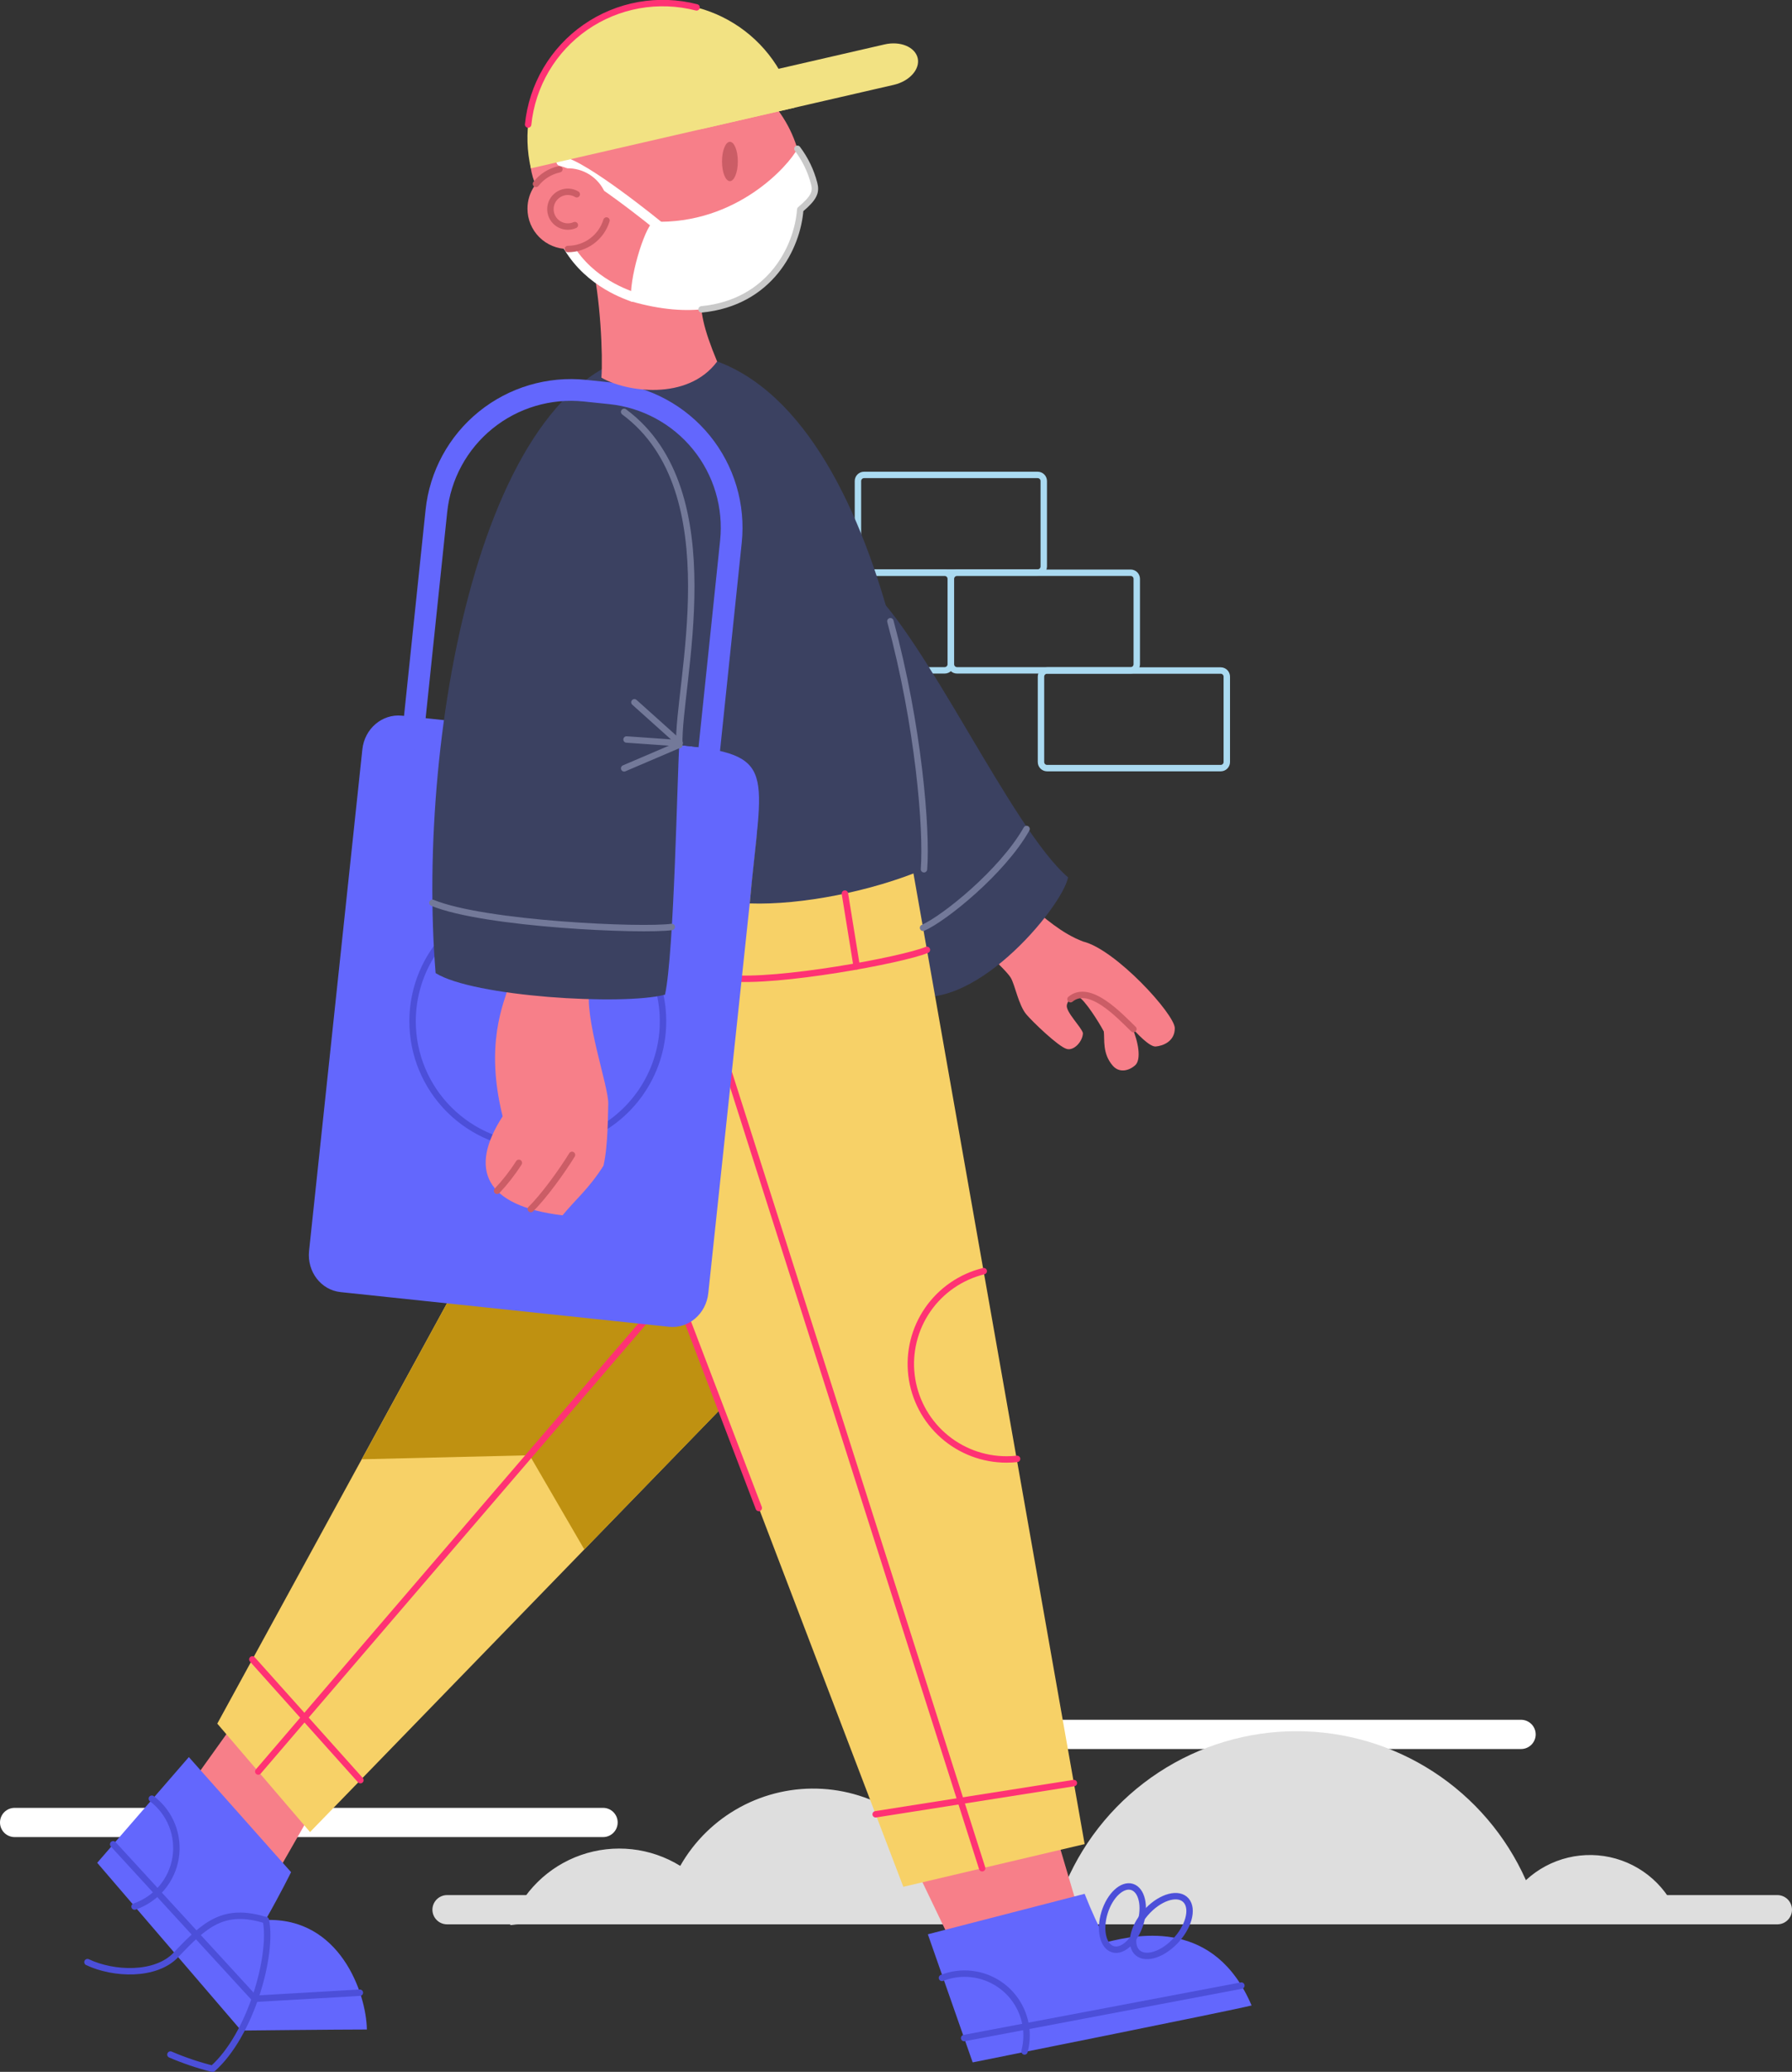 <svg width="558" height="645" viewBox="0 0 558 645" fill="none" xmlns="http://www.w3.org/2000/svg">
<rect x="0" y="0" width="558" height="645" fill="#333333" stroke="none"/>
<g clip-path="url(#clip0)">
<path d="M352.069 178.304H298.002C297.497 178.304 297.013 178.504 296.657 178.86C296.3 179.216 296.1 179.699 296.1 180.203V206.79C296.1 207.293 296.3 207.776 296.657 208.132C297.013 208.489 297.497 208.689 298.002 208.689H352.069C352.573 208.689 353.057 208.489 353.414 208.132C353.771 207.776 353.971 207.293 353.971 206.79V180.203C353.971 179.699 353.771 179.216 353.414 178.86C353.057 178.504 352.573 178.304 352.069 178.304Z" stroke="#AADAF1" stroke-width="2" stroke-linecap="round" stroke-linejoin="round"/>
<path d="M323.11 147.852H269.052C268.548 147.852 268.064 148.052 267.708 148.408C267.351 148.764 267.15 149.247 267.15 149.751V176.338C267.15 176.842 267.351 177.325 267.708 177.681C268.064 178.037 268.548 178.237 269.052 178.237H323.11C323.615 178.237 324.098 178.037 324.455 177.681C324.812 177.325 325.012 176.842 325.012 176.338V149.751C325.012 149.247 324.812 148.764 324.455 148.408C324.098 148.052 323.615 147.852 323.11 147.852Z" stroke="#AADAF1" stroke-width="2" stroke-linecap="round" stroke-linejoin="round"/>
<path d="M294.15 178.304H240.093C239.588 178.304 239.104 178.504 238.748 178.86C238.391 179.216 238.19 179.699 238.19 180.203V206.79C238.19 207.293 238.391 207.776 238.748 208.132C239.104 208.489 239.588 208.689 240.093 208.689H294.15C294.655 208.689 295.139 208.489 295.495 208.132C295.852 207.776 296.052 207.293 296.052 206.79V180.203C296.052 179.699 295.852 179.216 295.495 178.86C295.139 178.504 294.655 178.304 294.15 178.304Z" stroke="#AADAF1" stroke-width="2" stroke-linecap="round" stroke-linejoin="round"/>
<path d="M380.106 208.746H326.049C325.544 208.746 325.06 208.946 324.704 209.302C324.347 209.658 324.146 210.141 324.146 210.645V237.232C324.146 237.735 324.347 238.218 324.704 238.575C325.06 238.931 325.544 239.131 326.049 239.131H380.106C380.611 239.131 381.095 238.931 381.451 238.575C381.808 238.218 382.008 237.735 382.008 237.232V210.645C382.008 210.141 381.808 209.658 381.451 209.302C381.095 208.946 380.611 208.746 380.106 208.746Z" stroke="#AADAF1" stroke-width="2" stroke-linecap="round" stroke-linejoin="round"/>
<path fill-rule="evenodd" clip-rule="evenodd" d="M290.431 535.395H473.622C474.833 535.395 475.994 535.875 476.85 536.73C477.707 537.585 478.188 538.744 478.188 539.953C478.185 541.16 477.703 542.317 476.847 543.17C475.991 544.022 474.832 544.501 473.622 544.501H290.431C289.222 544.501 288.062 544.022 287.207 543.17C286.351 542.317 285.869 541.16 285.866 539.953C285.866 538.744 286.347 537.585 287.203 536.73C288.059 535.875 289.221 535.395 290.431 535.395Z" fill="white"/>
<path fill-rule="evenodd" clip-rule="evenodd" d="M4.556 562.818H187.775C188.374 562.816 188.967 562.933 189.52 563.161C190.073 563.389 190.576 563.724 190.999 564.147C191.423 564.57 191.758 565.071 191.987 565.624C192.215 566.176 192.332 566.768 192.331 567.366V567.366C192.332 567.964 192.215 568.556 191.987 569.108C191.758 569.66 191.423 570.162 190.999 570.585C190.576 571.007 190.073 571.342 189.52 571.571C188.967 571.799 188.374 571.915 187.775 571.914H4.556C3.347 571.914 2.189 571.435 1.334 570.582C0.48 569.729 0 568.572 0 567.366H0C0 566.16 0.48 565.003 1.334 564.15C2.189 563.297 3.347 562.818 4.556 562.818V562.818Z" fill="white"/>
<path fill-rule="evenodd" clip-rule="evenodd" d="M403.721 538.947C388.445 538.953 373.506 543.425 360.746 551.809C347.987 560.194 337.964 572.124 331.916 586.129C326.995 582.166 320.871 579.989 314.548 579.957C308.226 579.924 302.08 582.037 297.117 585.949C293.674 577.759 288.001 570.697 280.742 565.562C273.484 560.427 264.929 557.426 256.049 556.898C247.168 556.37 238.318 558.337 230.5 562.575C222.682 566.814 216.21 573.154 211.818 580.878C207.245 578.056 202.099 576.287 196.755 575.702C191.41 575.117 186.003 575.73 180.926 577.495C175.849 579.261 171.231 582.135 167.407 585.909C163.584 589.683 160.652 594.26 158.825 599.308C159.662 599.308 160.451 599.071 161.298 599.071H523.372C522.048 594.212 519.489 589.777 515.945 586.195C512.4 582.612 507.989 580.004 503.139 578.622C498.289 577.24 493.164 577.132 488.26 578.307C483.355 579.483 478.838 581.902 475.144 585.331C469.009 571.531 458.995 559.803 446.318 551.57C433.641 543.337 418.844 538.952 403.721 538.947V538.947Z" fill="#DEDEDE"/>
<path fill-rule="evenodd" clip-rule="evenodd" d="M139.205 589.974H553.444C554.653 589.977 555.812 590.458 556.666 591.313C557.52 592.167 558 593.325 558 594.532V594.532C557.997 595.738 557.517 596.893 556.663 597.746C555.809 598.598 554.652 599.078 553.444 599.08H139.205C137.998 599.078 136.84 598.598 135.986 597.746C135.133 596.893 134.652 595.738 134.649 594.532V594.532C134.649 593.325 135.129 592.167 135.983 591.313C136.837 590.458 137.996 589.977 139.205 589.974V589.974Z" fill="#DEDEDE"/>
<path fill-rule="evenodd" clip-rule="evenodd" d="M71.966 537.817L59.916 554.671L84.738 585.73L96.151 565.79L71.966 537.817Z" fill="#F77F89"/>
<path fill-rule="evenodd" clip-rule="evenodd" d="M58.803 547.008L30.271 579.919L75.094 632.143C75.094 632.143 104.843 631.82 114.24 631.82C114.049 620.426 105.756 596.821 82.665 597.732C87.325 589.566 90.635 582.834 90.635 582.834L58.803 547.008Z" fill="#6367FD"/>
<path d="M82.647 597.761C69.741 593.782 63.873 598.966 54.819 608.557C48.494 615.261 35.313 614.691 27.238 610.845" stroke="#4C4FD9" stroke-width="2" stroke-linecap="round" stroke-linejoin="round"/>
<path d="M53.068 639.616C57.322 641.44 61.714 642.923 66.202 644.05C78.014 633.606 85.005 608.813 82.789 597.761" stroke="#4C4FD9" stroke-width="2" stroke-linecap="round" stroke-linejoin="round"/>
<path d="M47.276 559.96C50.067 562.068 52.231 564.895 53.536 568.138C54.841 571.38 55.238 574.915 54.685 578.366C54.132 581.816 52.65 585.051 50.396 587.725C48.143 590.399 45.204 592.411 41.894 593.545" stroke="#4C4FD9" stroke-width="2" stroke-linecap="round" stroke-linejoin="round"/>
<path d="M35.246 574.155L79.365 622.259L112.053 620.36" stroke="#4C4FD9" stroke-width="2" stroke-linecap="round" stroke-linejoin="round"/>
<path fill-rule="evenodd" clip-rule="evenodd" d="M143.095 398.558L67.657 536.592L96.541 570.348L232.855 429.911L202.935 387.695L143.095 398.558Z" fill="#F7D167"/>
<path d="M112.224 554.196L78.576 516.604" stroke="#FF3274" stroke-width="2" stroke-linecap="round" stroke-linejoin="round"/>
<path fill-rule="evenodd" clip-rule="evenodd" d="M202.926 387.704L143.104 398.567L112.671 454.295L164.912 453.051L181.945 482.364L232.855 429.93L202.926 387.704Z" fill="#BF9111"/>
<path d="M80.421 551.509C111.33 515.36 205.96 405.185 205.96 405.185" stroke="#FF3274" stroke-width="2" stroke-linecap="round" stroke-linejoin="round"/>
<path fill-rule="evenodd" clip-rule="evenodd" d="M285.866 583.109L294.977 602.1L335.815 594.722L329.063 571.848L285.866 583.109Z" fill="#F77F89"/>
<path fill-rule="evenodd" clip-rule="evenodd" d="M288.92 602.176L302.872 642.056C302.872 642.056 383.587 625.914 389.722 624.329C378.309 597.552 354.894 602.043 344.623 604.607C342.048 599.729 339.749 594.711 337.737 589.576L288.92 602.176Z" fill="#6367FD"/>
<path d="M343.938 595.434C345.593 590.06 349.435 586.48 352.497 587.43C355.56 588.379 356.739 593.488 355.084 598.824C353.429 604.16 349.587 607.769 346.525 606.829C343.462 605.889 342.283 600.799 343.938 595.434Z" stroke="#4C4FD9" stroke-width="2" stroke-linecap="round" stroke-linejoin="round"/>
<path d="M357.462 594.751C361.741 590.373 367.067 588.996 369.369 591.684C371.67 594.371 370.053 600.096 365.774 604.474C361.494 608.851 356.168 610.237 353.867 607.55C351.565 604.863 353.182 599.156 357.462 594.751Z" stroke="#4C4FD9" stroke-width="2" stroke-linecap="round" stroke-linejoin="round"/>
<path fill-rule="evenodd" clip-rule="evenodd" d="M320.228 281.632C325.287 285.715 330.537 290.577 337.28 293.121C347.361 295.562 365.812 315.749 365.812 320.098C365.812 324.219 362.131 325.605 359.839 325.795C357.861 325.918 353.648 321.351 352.583 320.05C354.418 324.228 355.483 329.887 353.448 331.663C351.413 333.439 348.484 334.056 346.486 331.758C343.205 327.96 344.014 323.649 343.709 321.123C342.093 318.037 337.689 311.172 335.825 310.336C334.522 310.403 332.563 310.859 332.192 312.938C331.821 315.018 336.662 319.661 337.204 321.598C337.204 324.057 334.513 327.181 332.192 326.564C329.548 325.861 321.369 317.933 319.562 315.768C317.127 312.853 316.024 306.5 314.721 304.373C313.418 302.246 308.359 297.727 307.417 296.777C306.476 295.827 315.178 277.539 320.228 281.632Z" fill="#F77F89"/>
<path fill-rule="evenodd" clip-rule="evenodd" d="M269.727 182.092C287.902 197.503 315.102 258.197 332.582 273.134C330.756 282.506 301.797 317.41 281.33 309.093C255.69 298.667 256.004 170.46 269.727 182.092Z" fill="#3B4161"/>
<path fill-rule="evenodd" clip-rule="evenodd" d="M283.851 268.604L337.737 574.098L281.283 587.392L207.148 393.174L225.561 258.198L283.851 268.604Z" fill="#F7D167"/>
<path d="M236.269 469.46L209.764 400.01" stroke="#FF3274" stroke-width="2" stroke-linecap="round" stroke-linejoin="round"/>
<path d="M305.829 581.619L218.741 308.19" stroke="#FF3274" stroke-width="2" stroke-linecap="round" stroke-linejoin="round"/>
<path d="M288.625 295.704C281.017 298.885 242.024 306.073 226.959 304.497" stroke="#FF3274" stroke-width="2" stroke-linecap="round" stroke-linejoin="round"/>
<path fill-rule="evenodd" clip-rule="evenodd" d="M125.111 222.799L227.358 233.633C233.454 234.279 237.82 240.014 237.154 246.452L220.549 402.603C219.864 409.031 214.376 413.722 208.28 413.048L106.033 402.251C99.937 401.606 95.571 395.871 96.237 389.433L112.833 233.282C113.518 226.844 119.015 222.191 125.111 222.799Z" fill="#6367FD"/>
<path d="M128.468 317.942C128.468 310.242 130.755 302.715 135.039 296.313C139.324 289.911 145.414 284.921 152.539 281.975C159.664 279.028 167.504 278.257 175.068 279.759C182.632 281.261 189.58 284.969 195.033 290.414C200.486 295.858 204.2 302.795 205.705 310.347C207.209 317.899 206.437 325.727 203.486 332.84C200.534 339.954 195.537 346.034 189.124 350.312C182.712 354.59 175.173 356.873 167.461 356.873C157.119 356.873 147.201 352.771 139.889 345.47C132.576 338.17 128.468 328.267 128.468 317.942Z" stroke="#4C4FD9" stroke-width="2" stroke-linecap="round" stroke-linejoin="round"/>
<path fill-rule="evenodd" clip-rule="evenodd" d="M164.95 48.331C164.95 38.637 170.419 30.774 177.171 30.774C183.924 30.774 189.402 38.637 189.402 48.331C189.402 58.026 183.924 65.888 177.171 65.888C170.419 65.888 164.95 58.026 164.95 48.331Z" fill="#F77F89"/>
<path fill-rule="evenodd" clip-rule="evenodd" d="M171.836 57.542C171.836 49.828 174.127 42.288 178.419 35.875C182.712 29.462 188.813 24.463 195.95 21.512C203.088 18.561 210.942 17.789 218.519 19.294C226.096 20.8 233.056 24.515 238.518 29.97C243.98 35.425 247.7 42.374 249.206 49.94C250.712 57.505 249.937 65.346 246.979 72.472C244.021 79.598 239.014 85.688 232.589 89.972C226.164 94.255 218.612 96.541 210.886 96.539C205.757 96.539 200.678 95.53 195.94 93.57C191.202 91.611 186.896 88.738 183.27 85.117C179.644 81.495 176.768 77.196 174.806 72.465C172.844 67.733 171.835 62.663 171.836 57.542Z" fill="#F77F89"/>
<path fill-rule="evenodd" clip-rule="evenodd" d="M158.616 306.396C156.799 312.444 150.912 325.026 156.514 347.539C145.9 363.919 150.855 375.455 175.164 378.352C179.254 373.367 183.353 370.1 187.918 362.903C189.401 356.427 189.268 346.485 189.401 343.789C189.658 338.338 181.66 316.774 183.647 307.089C185.635 297.404 160.432 300.338 158.616 306.396Z" fill="#F77F89"/>
<path fill-rule="evenodd" clip-rule="evenodd" d="M207.081 109.624C150.893 109.624 129.504 227.509 135.639 302.94C147.289 310.279 193.786 313.138 207.081 309.653C209.935 296.407 210.886 240.973 211.523 231.952C242.556 234.991 237.201 239.786 233.454 281.252C249.622 281.812 271.401 277.454 287.664 270.636C289.946 242.207 273.208 109.624 207.081 109.624Z" fill="#3B4161"/>
<path d="M128.468 229.949L135.886 159.066C137.046 147.978 142.571 137.804 151.244 130.783C159.918 123.761 171.03 120.468 182.136 121.626L190.096 122.452C201.202 123.61 211.392 129.126 218.424 137.786C225.457 146.445 228.756 157.54 227.596 168.628L219.987 241.505" stroke="#6367FD" stroke-width="6.77" stroke-linecap="round" stroke-linejoin="round"/>
<path fill-rule="evenodd" clip-rule="evenodd" d="M184.095 80.359C187.024 92.921 187.756 110.611 187.271 117.562C194.718 121.949 214.024 124.997 223.307 112.558C218.913 101.952 217.933 96.824 218.304 90.719C218.675 84.613 181.165 67.797 184.095 80.359Z" fill="#F77F89"/>
<path fill-rule="evenodd" clip-rule="evenodd" d="M196.544 93.823C195.716 87.082 200.576 71.215 203.353 69.012C229.46 69.962 245.665 51.398 248.3 46.318C250.737 49.548 252.511 53.227 253.521 57.143C254.196 59.726 253.607 61.539 249.184 65.243C248.062 80.463 234.224 104.629 196.544 93.823Z" fill="white"/>
<path d="M205.427 70.617C205.427 70.617 181.651 51.189 174.746 50.24" stroke="white" stroke-width="3.05" stroke-linecap="round" stroke-linejoin="round"/>
<path fill-rule="evenodd" clip-rule="evenodd" d="M224.818 50.268C224.818 46.888 225.922 44.144 227.282 44.144C228.642 44.144 229.745 46.888 229.745 50.268C229.745 53.649 228.642 56.393 227.282 56.393C225.922 56.393 224.818 53.649 224.818 50.268Z" fill="#CB5D66"/>
<path d="M209.174 288.573C200.129 289.874 150.922 287.747 134.649 281.062" stroke="#737999" stroke-width="2" stroke-linecap="round" stroke-linejoin="round"/>
<path d="M211.523 231.952C210.885 213.37 227.824 153.036 194.347 128.225" stroke="#737999" stroke-width="2" stroke-linecap="round" stroke-linejoin="round"/>
<path d="M211.532 231.848L194.347 239.197" stroke="#737999" stroke-width="2" stroke-linecap="round" stroke-linejoin="round"/>
<path d="M195.099 230.215L211.58 231.373" stroke="#737999" stroke-width="2" stroke-linecap="round" stroke-linejoin="round"/>
<path d="M197.543 218.64L211.599 231.25" stroke="#737999" stroke-width="2" stroke-linecap="round" stroke-linejoin="round"/>
<path d="M287.712 270.617C288.663 258.188 286.038 225.856 277.25 193.401" stroke="#737999" stroke-width="2" stroke-linecap="round" stroke-linejoin="round"/>
<path d="M319.658 258.074C312.049 271.481 293.979 285.962 287.417 288.839" stroke="#737999" stroke-width="2" stroke-linecap="round" stroke-linejoin="round"/>
<path d="M266.76 300.841C265.961 296.036 263.089 278.195 263.089 278.195" stroke="#FF3274" stroke-width="2" stroke-linecap="round" stroke-linejoin="round"/>
<path d="M334.38 555.098L272.666 564.821" stroke="#FF3274" stroke-width="2" stroke-linecap="round" stroke-linejoin="round"/>
<path d="M316.699 454.172C315.607 454.294 314.508 454.354 313.409 454.352C306.126 454.354 299.096 451.692 293.646 446.869C288.197 442.047 284.705 435.398 283.831 428.18C282.958 420.962 284.763 413.675 288.905 407.695C293.048 401.716 299.241 397.458 306.314 395.728" stroke="#FF3274" stroke-width="2" stroke-linecap="round" stroke-linejoin="round"/>
<path d="M300.218 634.489L386.545 618.147" stroke="#4C4FD9" stroke-width="2" stroke-linecap="round" stroke-linejoin="round"/>
<path d="M293.313 615.754C296.239 614.608 299.401 614.193 302.524 614.545C305.647 614.897 308.636 616.005 311.233 617.773C313.829 619.54 315.954 621.915 317.422 624.689C318.89 627.463 319.658 630.553 319.658 633.691C319.66 635.364 319.446 637.03 319.02 638.648" stroke="#4C4FD9" stroke-width="2" stroke-linecap="round" stroke-linejoin="round"/>
<path d="M196.953 92.399C193.967 91.269 181.964 87.091 175.726 74.538" stroke="white" stroke-width="3.05" stroke-linecap="round" stroke-linejoin="round"/>
<path fill-rule="evenodd" clip-rule="evenodd" d="M164.246 64.967C164.244 62.482 164.981 60.052 166.363 57.984C167.745 55.917 169.709 54.305 172.009 53.353C174.309 52.401 176.839 52.152 179.281 52.636C181.722 53.121 183.965 54.317 185.726 56.075C187.486 57.832 188.684 60.071 189.17 62.509C189.655 64.947 189.405 67.474 188.451 69.769C187.498 72.065 185.884 74.027 183.813 75.407C181.742 76.786 179.308 77.522 176.819 77.52C173.485 77.517 170.289 76.194 167.931 73.841C165.574 71.487 164.249 68.296 164.246 64.967V64.967Z" fill="#F77F89"/>
<path d="M188.85 68.642C188.06 71.212 186.465 73.462 184.3 75.06C182.134 76.658 179.512 77.52 176.819 77.52" stroke="#CB5D66" stroke-width="2" stroke-linecap="round" stroke-linejoin="round"/>
<path d="M166.899 57.248C168.715 54.919 171.294 53.306 174.184 52.69" stroke="#CB5D66" stroke-width="2" stroke-linecap="round" stroke-linejoin="round"/>
<path fill-rule="evenodd" clip-rule="evenodd" d="M196.868 2.032C191.483 3.27 186.395 5.556 181.894 8.757C177.394 11.959 173.569 16.015 170.639 20.692C167.709 25.37 165.73 30.578 164.816 36.02C163.902 41.461 164.07 47.029 165.312 52.405L247.321 33.538C246.081 28.161 243.792 23.081 240.585 18.588C237.378 14.095 233.316 10.276 228.631 7.351C223.946 4.425 218.729 2.449 213.279 1.537C207.829 0.624 202.252 0.793 196.868 2.032Z" fill="#F2E283"/>
<path fill-rule="evenodd" clip-rule="evenodd" d="M216.146 27.47L275.405 13.835C280.313 12.695 284.916 14.604 285.753 18.07C286.552 21.545 283.223 25.277 278.306 26.416L219.046 40.051C214.129 41.181 209.536 39.282 208.699 35.807C207.89 32.332 211.229 28.6 216.146 27.47Z" fill="#F2E283"/>
<path d="M154.783 370.717C157.315 368.036 159.586 365.121 161.564 362.01" stroke="#CB5D66" stroke-width="2" stroke-linecap="round" stroke-linejoin="round"/>
<path d="M165.283 376.405C169.278 372.55 175.127 364.412 178.113 359.532" stroke="#CB5D66" stroke-width="2" stroke-linecap="round" stroke-linejoin="round"/>
<path d="M333.334 311.068C339.326 306.101 348.674 316.271 352.926 320.373" stroke="#CB5D66" stroke-width="2" stroke-linecap="round" stroke-linejoin="round"/>
<path d="M178.997 70.076C178.311 70.379 177.569 70.534 176.819 70.531C175.983 70.533 175.159 70.341 174.41 69.972C173.661 69.602 173.007 69.065 172.5 68.402C171.994 67.738 171.647 66.967 171.489 66.148C171.33 65.329 171.363 64.485 171.585 63.681C171.807 62.876 172.212 62.134 172.769 61.512C173.326 60.89 174.019 60.405 174.795 60.095C175.57 59.785 176.407 59.658 177.24 59.724C178.073 59.79 178.879 60.047 179.596 60.476" stroke="#CB5D66" stroke-width="2" stroke-linecap="round" stroke-linejoin="round"/>
<path d="M216.896 2.298C211.02 0.779 204.885 0.547 198.91 1.617C192.936 2.687 187.264 5.034 182.283 8.497C177.302 11.96 173.13 16.458 170.053 21.681C166.976 26.905 165.066 32.731 164.455 38.76" stroke="#FF3274" stroke-width="2" stroke-linecap="round" stroke-linejoin="round"/>
<path d="M248.3 46.318C250.737 49.548 252.511 53.227 253.521 57.143C254.197 59.726 253.607 61.539 249.184 65.243C248.31 77.045 239.798 94.222 218.456 96.311" stroke="#C9C9C9" stroke-width="2" stroke-linecap="round" stroke-linejoin="round"/>
</g>
<defs>
<clipPath id="clip0">
<rect width="558" height="645" fill="white"/>
</clipPath>
</defs>
</svg>
